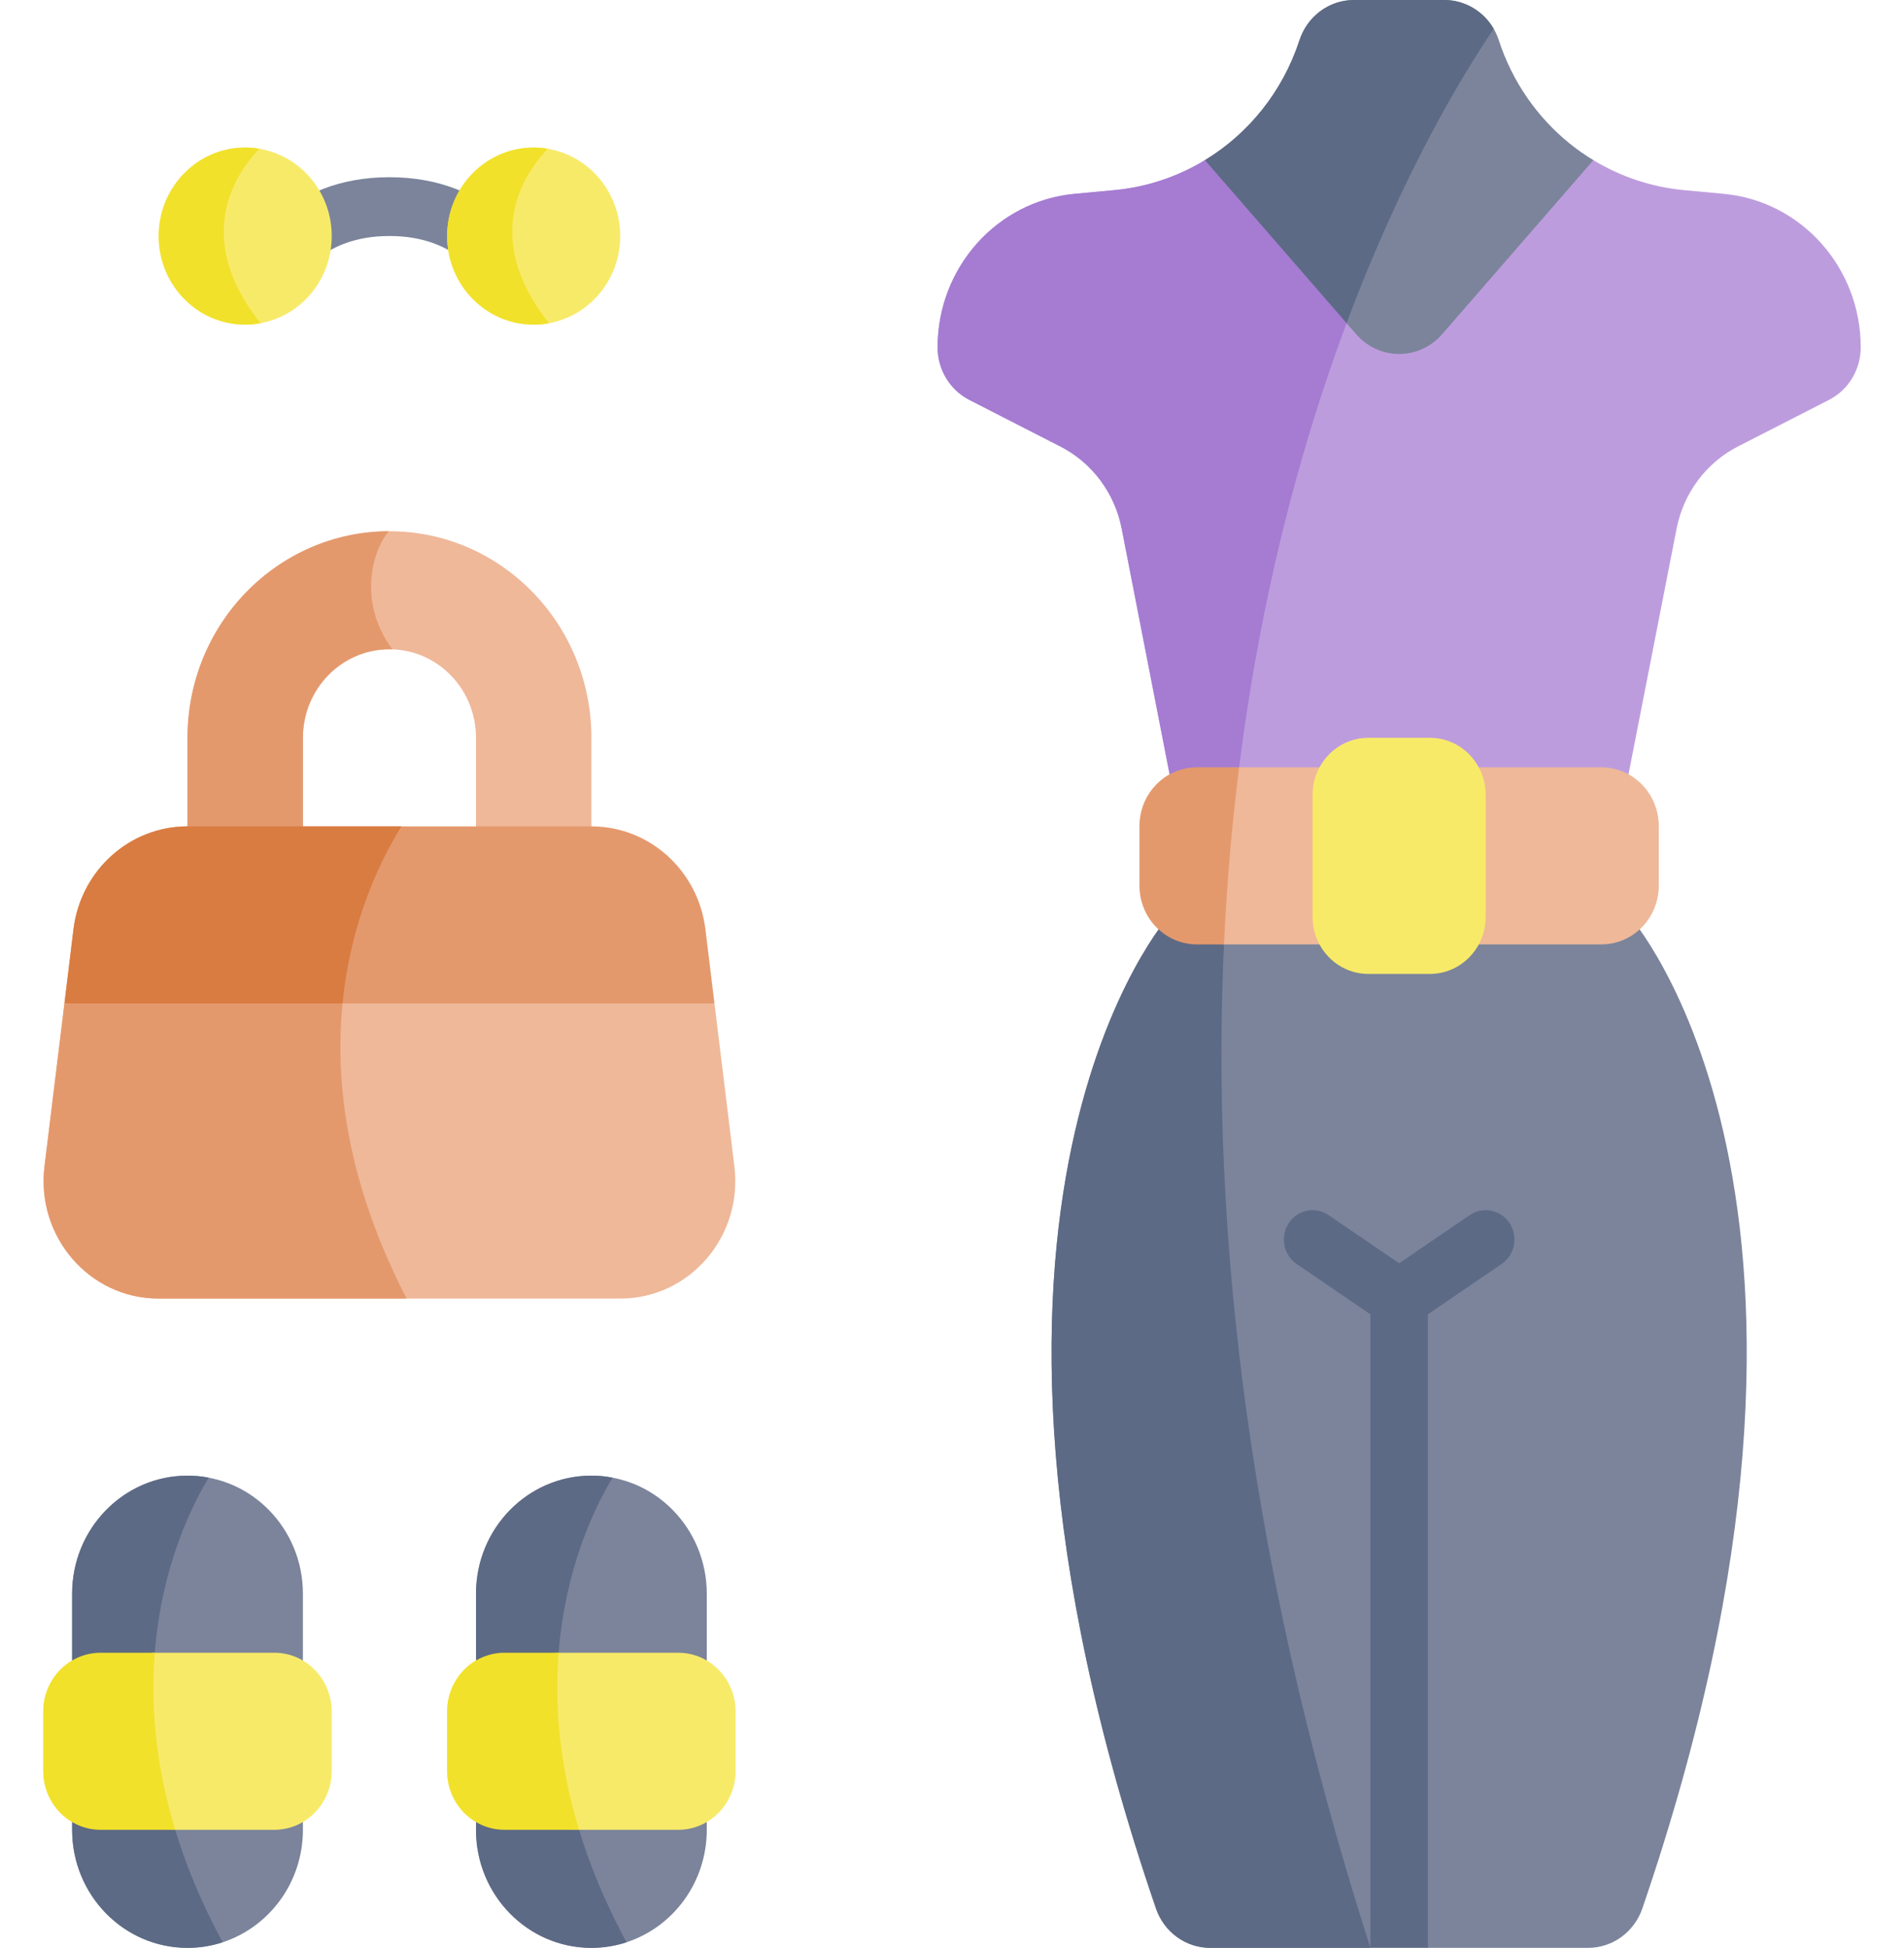 <svg width="44" height="45" viewBox="0 0 44 45" fill="none" xmlns="http://www.w3.org/2000/svg">
<g clip-path="url(#clip0_477_1479)">
<path d="M13.667 17.046V21.818H11V17.045C11 15.938 10.142 15.038 9.069 15.001C9.046 14.999 9.023 14.999 9 14.999C8.447 14.999 7.947 15.229 7.586 15.598C7.224 15.968 7 16.48 7 17.045V21.818H4.333V17.046C4.333 14.414 6.415 12.28 8.987 12.273H9C10.288 12.273 11.455 12.807 12.3 13.671C13.145 14.535 13.667 15.728 13.667 17.046Z" fill="#EFB899"/>
<path d="M9.069 15.001C9.046 14.999 9.023 14.999 9 14.999C8.447 14.999 7.947 15.229 7.586 15.598C7.224 15.968 7 16.48 7 17.045V21.818H4.333V17.046C4.333 14.414 6.415 12.28 8.987 12.273C8.632 12.672 8.237 13.886 9.069 15.001Z" fill="#E4996D"/>
<path d="M43 8.024C43 8.281 42.929 8.527 42.802 8.738C42.674 8.949 42.491 9.124 42.266 9.239L40.162 10.315C39.429 10.69 38.906 11.39 38.745 12.212L37.561 18.259H27.101L25.921 12.212C25.761 11.39 25.238 10.69 24.505 10.315L22.401 9.239C21.951 9.009 21.667 8.538 21.667 8.024C21.667 6.182 23.04 4.645 24.833 4.478L25.755 4.392C26.508 4.322 27.22 4.079 27.845 3.7H36.822C37.447 4.079 38.159 4.322 38.912 4.392L39.834 4.478C41.627 4.645 43 6.182 43 8.024Z" fill="#BD9CDE"/>
<path d="M24.504 10.315L22.401 9.239C21.951 9.009 21.667 8.538 21.667 8.024C21.667 6.182 23.04 4.645 24.833 4.478L25.755 4.392C26.508 4.322 27.22 4.079 27.845 3.7H32.758C31.225 6.741 29.335 11.628 28.571 18.259H27.101L25.921 12.212C25.761 11.39 25.238 10.69 24.504 10.315Z" fill="#A57CD2"/>
<path d="M36.822 3.7L33.326 7.722C32.797 8.329 31.869 8.329 31.341 7.722L31.119 7.466L29.961 4.545L27.845 3.7C28.855 3.087 29.643 2.115 30.03 0.929C30.121 0.651 30.293 0.419 30.514 0.256C30.735 0.093 31.005 0 31.29 0H33.376C33.852 0 34.283 0.259 34.519 0.666C34.566 0.748 34.606 0.836 34.636 0.929C34.949 1.89 35.525 2.709 36.27 3.313C36.444 3.454 36.629 3.583 36.822 3.7Z" fill="#7B849B"/>
<path d="M34.519 0.666C33.807 1.715 32.413 4.001 31.119 7.466L27.845 3.7C28.855 3.087 29.643 2.115 30.03 0.929C30.121 0.651 30.293 0.419 30.514 0.256C30.735 0.093 31.005 0 31.29 0H33.376C33.852 0 34.283 0.259 34.519 0.666Z" fill="#5D6A85"/>
<path d="M37.954 44.088C37.767 44.634 37.264 45 36.699 45H32.997L32.333 44.647L31.669 45H27.967C27.402 45 26.899 44.634 26.713 44.088C21.104 27.711 27.033 21.136 27.033 21.136H37.633C37.633 21.136 43.562 27.711 37.954 44.088Z" fill="#7B849B"/>
<path d="M31.669 45H27.967C27.402 45 26.899 44.634 26.713 44.088C21.104 27.711 27.033 21.136 27.033 21.136H28.322C27.935 27.663 28.67 35.643 31.669 45Z" fill="#5D6A85"/>
<path d="M38.333 19.085V20.46C38.333 21.21 37.739 21.818 37.005 21.818H28.285L26.775 21.471C26.504 21.222 26.334 20.861 26.334 20.46V19.085C26.334 18.57 26.614 18.121 27.029 17.891H27.03L28.636 17.727H37.005C37.739 17.727 38.333 18.335 38.333 19.085Z" fill="#EFB899"/>
<path d="M27.662 17.727H28.636C28.472 19.022 28.352 20.387 28.285 21.818H27.662C26.928 21.818 26.334 21.21 26.334 20.46V19.085C26.334 18.335 26.928 17.727 27.662 17.727Z" fill="#E4996D"/>
<path d="M34.702 29.201L32.997 30.364V45H31.669V30.364L29.965 29.201C29.66 28.994 29.577 28.572 29.781 28.259C29.984 27.948 30.397 27.864 30.701 28.071L32.333 29.184L33.965 28.071C34.27 27.864 34.682 27.948 34.886 28.259C35.09 28.572 35.006 28.994 34.702 29.201Z" fill="#5D6A85"/>
<path d="M33.044 22.5H31.622C30.91 22.5 30.333 21.91 30.333 21.182V18.364C30.333 17.636 30.91 17.045 31.622 17.045H33.044C33.756 17.045 34.333 17.636 34.333 18.364V21.182C34.333 21.91 33.756 22.5 33.044 22.5Z" fill="#F8EA69"/>
<path d="M16.511 23.182L9 23.906L7.874 23.798L1.489 23.182L1.698 21.47C1.863 20.111 2.994 19.091 4.333 19.091H13.667C15.007 19.091 16.136 20.111 16.302 21.47L16.511 23.182Z" fill="#E4996D"/>
<path d="M9.276 19.091C8.716 19.996 7.956 21.613 7.874 23.798L1.489 23.182L1.698 21.47C1.863 20.111 2.994 19.091 4.333 19.091H9.276Z" fill="#D97C41"/>
<path d="M14.336 30H3.664C2.066 30 0.83 28.568 1.028 26.946L1.489 23.182L4.247 23.798L7.916 23.182H16.511L16.971 26.946C17.17 28.568 15.934 30 14.336 30Z" fill="#EFB899"/>
<path d="M9.397 30H3.664C2.066 30 0.83 28.568 1.028 26.946L1.489 23.182H7.916C7.733 25.027 8.021 27.333 9.397 30Z" fill="#E4996D"/>
<path d="M7 36.819V42.273C7 43.489 6.221 44.52 5.145 44.871C4.889 44.955 4.616 45 4.333 45C2.86 45 1.667 43.779 1.667 42.273V36.819C1.667 35.312 2.86 34.091 4.333 34.091C4.5 34.091 4.665 34.106 4.823 34.138C5.363 34.239 5.846 34.508 6.219 34.89C6.701 35.383 7 36.065 7 36.819Z" fill="#7B849B"/>
<path d="M5.145 44.871C4.889 44.955 4.616 45 4.333 45C2.86 45 1.667 43.779 1.667 42.273V36.819C1.667 35.312 2.86 34.091 4.333 34.091C4.5 34.091 4.665 34.106 4.823 34.138C4.167 35.214 2.141 39.306 5.145 44.871Z" fill="#5D6A85"/>
<path d="M7.666 39.541V40.914C7.666 41.665 7.072 42.273 6.338 42.273H4.049L1.668 42.092H1.667C1.268 41.859 1 41.419 1 40.914V39.541C1 39.036 1.268 38.596 1.667 38.362H1.668L3.577 38.182H6.338C7.072 38.182 7.666 38.79 7.666 39.541Z" fill="#F8EA69"/>
<path d="M4.049 42.273H2.328C1.594 42.273 1 41.665 1 40.914V39.54C1 38.79 1.594 38.182 2.328 38.182H3.577C3.484 39.356 3.58 40.733 4.049 42.273Z" fill="#F1E12B"/>
<path d="M6.923 6.449L6.927 6.44L5.739 5.833C5.774 5.761 6.617 4.094 9 4.094C11.383 4.094 12.226 5.762 12.26 5.833L11.072 6.44L11.077 6.449C11.055 6.408 10.534 5.452 9 5.452C7.466 5.452 6.944 6.408 6.923 6.449Z" fill="#7B849B"/>
<path d="M7.666 5.454C7.666 6.461 6.956 7.297 6.02 7.467C5.905 7.489 5.787 7.5 5.666 7.5C4.562 7.5 3.667 6.584 3.667 5.454C3.667 4.325 4.562 3.409 5.666 3.409C5.778 3.409 5.888 3.418 5.994 3.437C6.943 3.597 7.666 4.439 7.666 5.454Z" fill="#F8EA69"/>
<path d="M6.02 7.467C5.905 7.489 5.787 7.5 5.666 7.5C4.562 7.5 3.667 6.584 3.667 5.454C3.667 4.325 4.562 3.409 5.666 3.409C5.778 3.409 5.888 3.418 5.994 3.437C5.474 3.974 4.423 5.451 6.02 7.467Z" fill="#F1E12B"/>
<path d="M14.333 5.454C14.333 6.461 13.623 7.297 12.687 7.467C12.572 7.489 12.453 7.5 12.333 7.5C11.228 7.5 10.333 6.584 10.333 5.454C10.333 4.325 11.229 3.409 12.333 3.409C12.444 3.409 12.554 3.418 12.66 3.437C13.609 3.597 14.333 4.439 14.333 5.454Z" fill="#F8EA69"/>
<path d="M12.687 7.467C12.572 7.489 12.453 7.5 12.333 7.5C11.228 7.5 10.333 6.584 10.333 5.454C10.333 4.325 11.229 3.409 12.333 3.409C12.444 3.409 12.554 3.418 12.66 3.437C12.14 3.974 11.089 5.451 12.687 7.467Z" fill="#F1E12B"/>
<path d="M16.333 36.819V42.273C16.333 43.489 15.554 44.52 14.478 44.871C14.222 44.955 13.949 45 13.666 45C12.193 45 11 43.779 11 42.273V36.819C11 35.312 12.193 34.091 13.666 34.091C13.833 34.091 13.998 34.106 14.156 34.138C14.697 34.239 15.179 34.508 15.552 34.89C16.034 35.383 16.333 36.065 16.333 36.819Z" fill="#7B849B"/>
<path d="M14.478 44.871C14.222 44.955 13.949 45 13.666 45C12.194 45 11 43.779 11 42.273V36.819C11 35.312 12.194 34.091 13.666 34.091C13.833 34.091 13.998 34.106 14.156 34.138C13.5 35.214 11.474 39.306 14.478 44.871Z" fill="#5D6A85"/>
<path d="M17 39.541V40.914C17 41.665 16.405 42.273 15.671 42.273H13.382L11.001 42.092H11C10.602 41.858 10.333 41.419 10.333 40.914V39.541C10.333 39.036 10.602 38.597 11 38.362H11.001L12.91 38.182H15.671C16.405 38.182 17 38.79 17 39.541Z" fill="#F8EA69"/>
<path d="M13.382 42.273H11.661C10.927 42.273 10.333 41.665 10.333 40.914V39.54C10.333 38.79 10.927 38.182 11.661 38.182H12.91C12.817 39.356 12.913 40.733 13.382 42.273Z" fill="#F1E12B"/>
</g>
<defs>
<clipPath id="clip0_477_1479">
<rect width="44" height="45" fill="white"/>
</clipPath>
</defs>
</svg>
